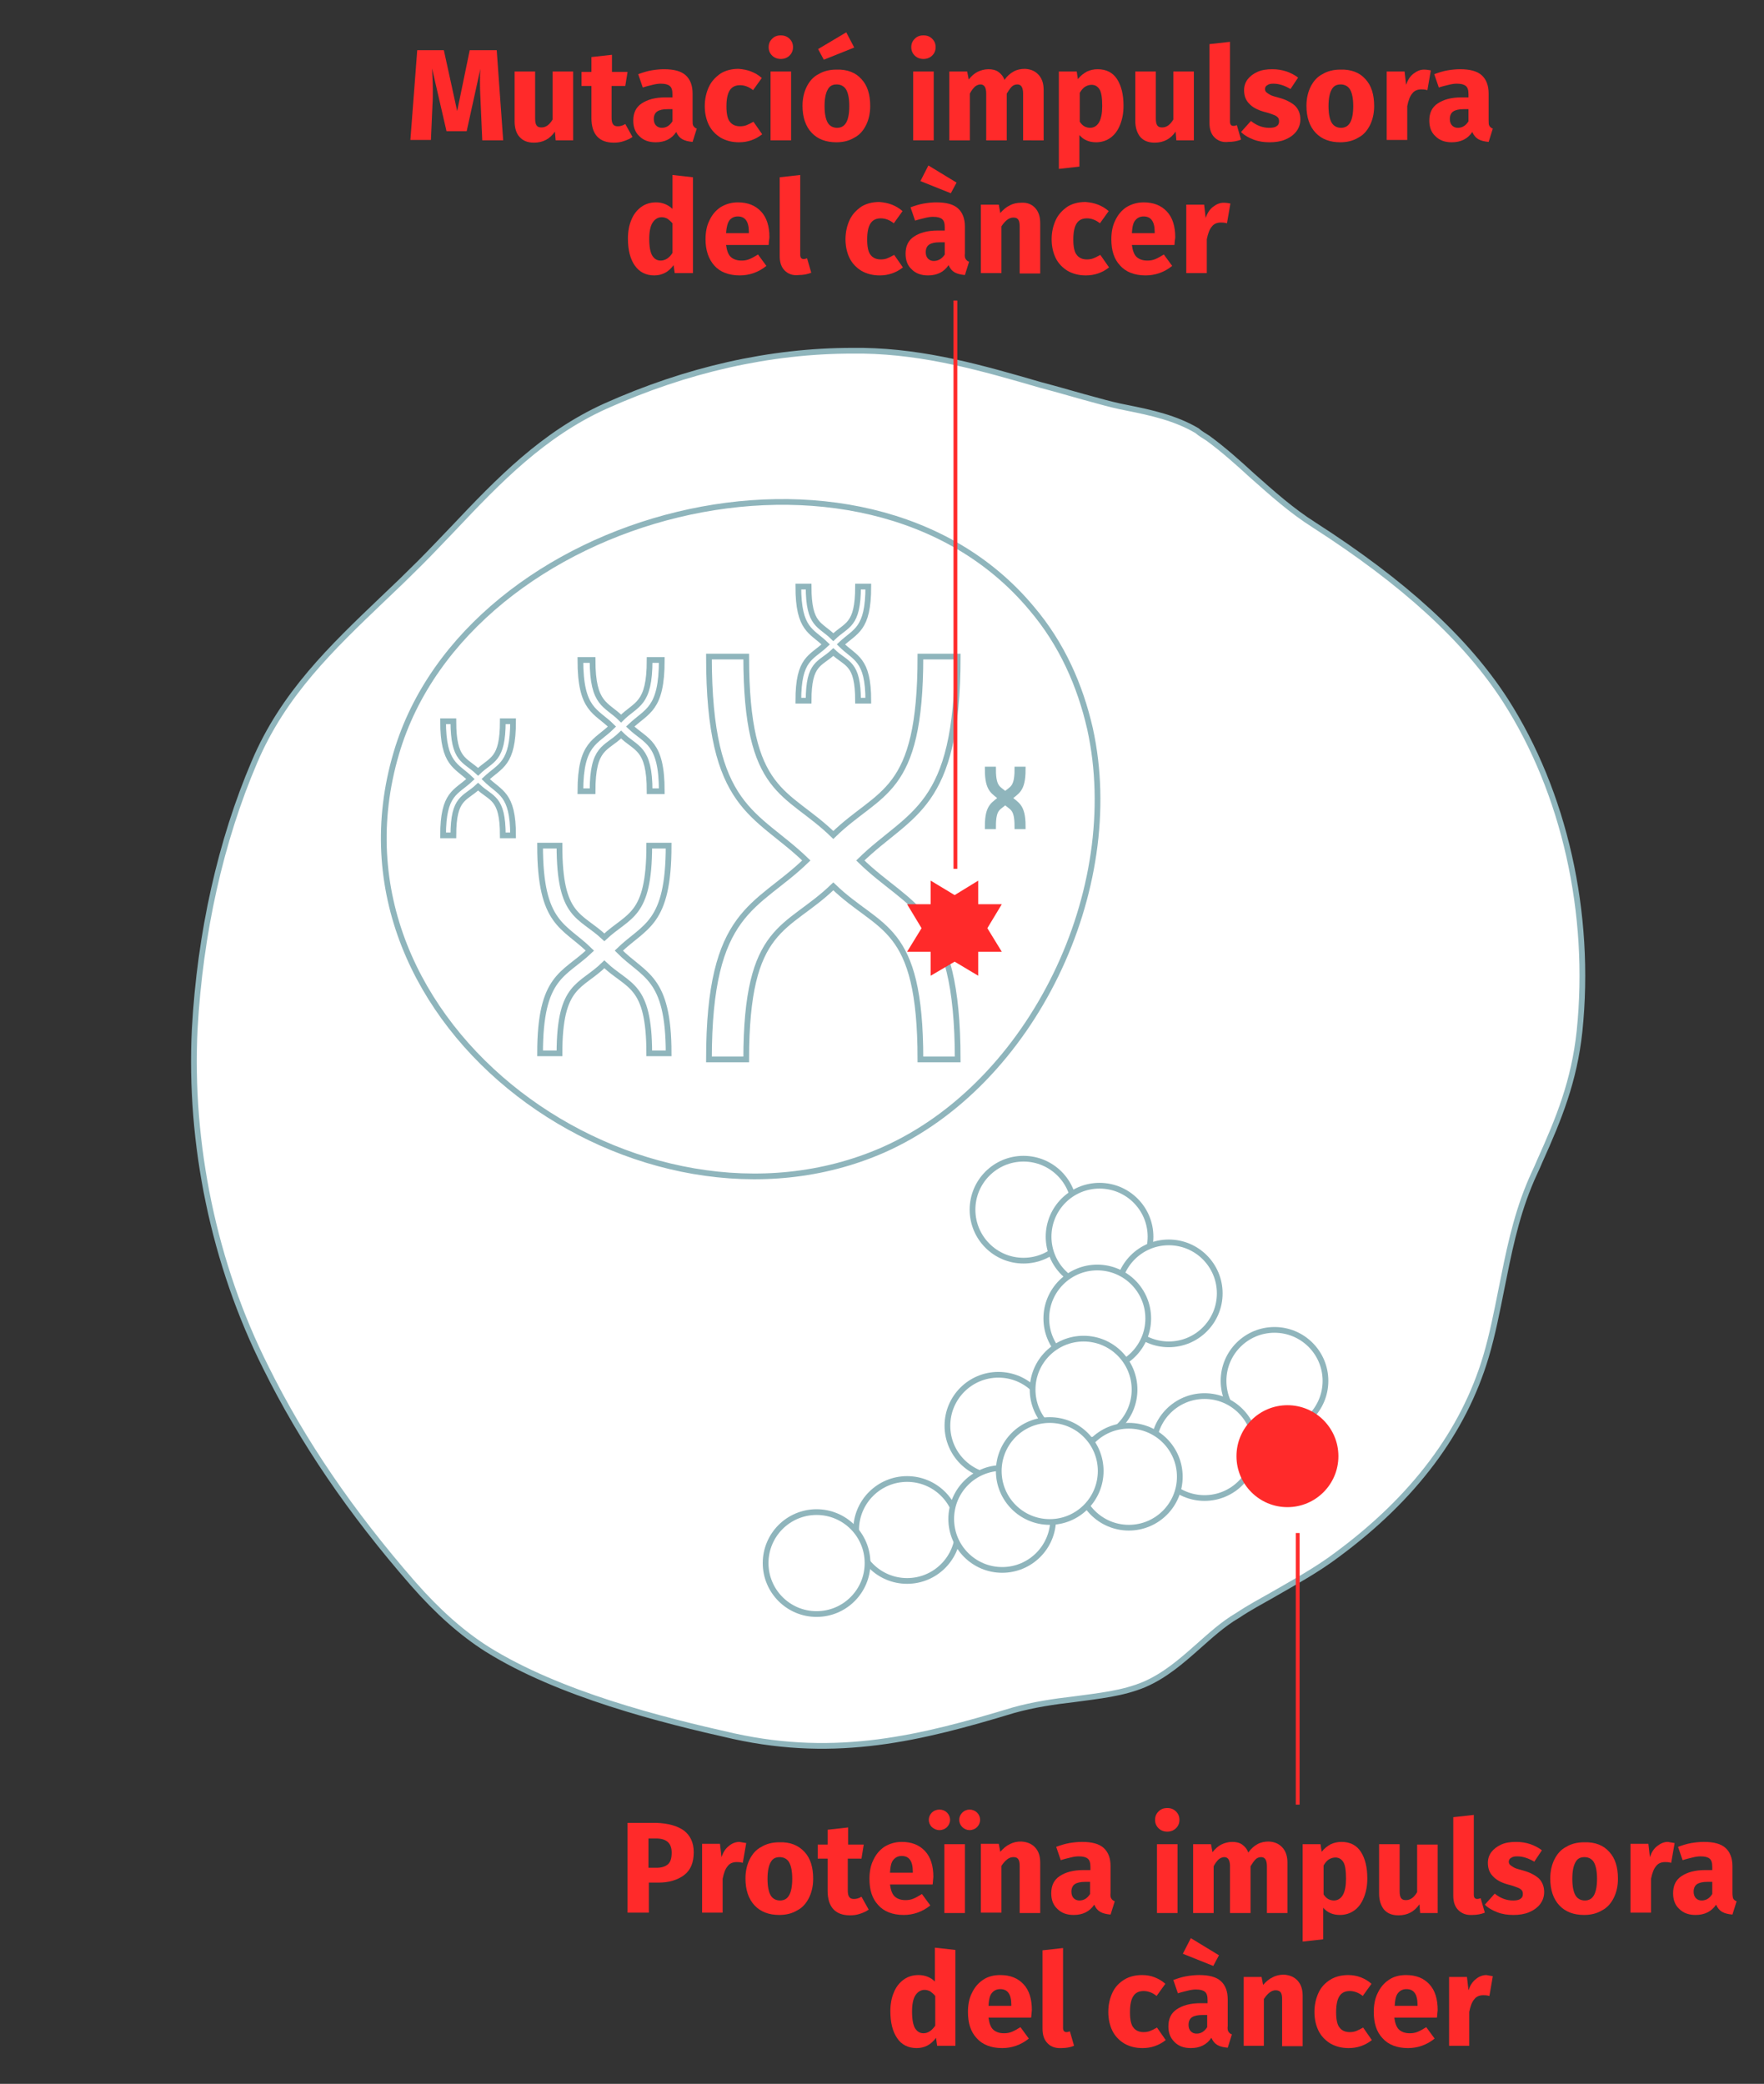 <?xml version="1.0" encoding="utf-8"?>
<!-- Generator: Adobe Illustrator 24.1.0, SVG Export Plug-In . SVG Version: 6.00 Build 0)  -->
<svg version="1.1" id="Capa_1" xmlns="http://www.w3.org/2000/svg" xmlns:xlink="http://www.w3.org/1999/xlink" x="0px" y="0px"
	 viewBox="0 0 463.8 547.8" style="enable-background:new 0 0 463.8 547.8;" xml:space="preserve">
<rect x="0" y="0" width="463.8" height="547.8" fill="#333333" stroke="none"/>
<style type="text/css">
	.st0{fill:#FFFFFF;stroke:#8FB5BC;stroke-width:1.506;stroke-miterlimit:10;}
	.st1{fill:#FF2A2A;}
	.st2{fill:none;stroke:#FF2A2A;stroke-miterlimit:10;}
	.st3{enable-background:new    ;}
</style>
<g>
	<g>
		<path class="st0" d="M395.8,184.1c-10.4-16.1-26.8-31-50.3-46.1c-6-3.8-11.1-8.4-16.3-13c-3.6-3.3-7.5-6.8-11.6-9.8
			c-0.9-0.6-2-1.2-2.9-2l0,0c-5.6-3.3-11.9-4.7-18.4-6c-2.6-0.5-5-1.1-7.5-1.8c-5.3-1.4-10.2-2.9-15.2-4.2
			c-15.5-4.5-30.1-8.7-46.7-9c-0.9,0-1.8,0-2.7,0c-21.8,0-43.7,5-65.1,14.6c-16.3,7.4-27.9,19.4-39.9,32.1c-2.9,3-5.7,6-8.7,9
			c-3.3,3.3-6.6,6.5-9.9,9.6c-13.4,12.8-26.1,24.9-33.7,42.8c-8.9,20.8-14.3,45-15.7,70.2c-1.5,30.1,5,61.8,18.7,89
			c9.6,19.4,22.3,38,38.7,56.8c6.5,7.4,12.8,13,19.4,17.2c19,11.9,46.1,18.7,64.9,22.9c27.3,6,49.4,0.5,73.5-6.8
			c5.3-1.5,10.8-2.3,16-2.9c6.6-0.9,12.8-1.5,18.5-3.9c5.3-2.3,9.5-5.9,13.9-9.8c3.3-2.9,6.6-6,10.7-8.4c3-2,6-3.6,9-5.3
			c5.7-3.3,11.8-6.6,17.2-10.7c20-14.8,33.1-32.2,39-52c1.7-5.7,2.9-11.9,4.1-17.9c1.8-9,3.6-18.2,7.2-27c0.9-2.3,2-4.4,2.9-6.6
			c5-11.1,9-20.9,10.4-34C418.5,240,411.3,208.3,395.8,184.1z"/>
		<g>
			<path class="st0" d="M271.3,160c-44.1-53-148.4-25.6-167.1,38C83,269.8,168.6,330.2,232.2,302.3c39.2-17.3,63.7-68.4,54.4-110.7
				C284,180.2,279.2,169.3,271.3,160z"/>
			<g>
				<path class="st0" d="M196.2,172.6h-9.8c0,40.4,12.4,40.8,25.6,53.6c-13.1,12.7-25.6,12.7-25.6,52.3h9.8
					c0-35.7,10.7-33.7,22.9-45.5c12.2,11.8,22.9,9.6,22.9,45.5h9.8c0-39.6-12.5-39.5-25.6-52.3c13.1-12.8,25.6-13.3,25.6-53.6H242
					c0,36.6-10.7,35-22.9,46.9C206.9,207.6,196.2,209.2,196.2,172.6z"/>
				<polygon class="st1" points="251,235.3 244.7,231.5 244.7,237.7 238.5,237.7 242.3,244 238.5,250.2 244.7,250.2 244.7,256.5 
					251,252.8 257.2,256.5 257.2,250.2 263.4,250.2 259.6,244 263.4,237.7 257.2,237.7 257.2,231.5 				"/>
			</g>
		</g>
		<g>
			<circle class="st0" cx="335.1" cy="363" r="13.4"/>
			<circle class="st0" cx="269.1" cy="318" r="13.4"/>
			<circle class="st0" cx="238.5" cy="402.2" r="13.4"/>
			<circle class="st0" cx="289.1" cy="325.1" r="13.4"/>
			<circle class="st0" cx="214.7" cy="410.9" r="13.4"/>
			<circle class="st0" cx="307.3" cy="340" r="13.4"/>
			<circle class="st0" cx="262.5" cy="374.8" r="13.4"/>
			<circle class="st0" cx="316.7" cy="380.4" r="13.4"/>
			<circle class="st0" cx="288.5" cy="346.6" r="13.4"/>
			<circle class="st0" cx="284.9" cy="365.3" r="13.4"/>
			<circle class="st0" cx="263.5" cy="399.3" r="13.4"/>
			<circle class="st0" cx="296.8" cy="388.2" r="13.4"/>
			<circle class="st0" cx="276" cy="386.7" r="13.4"/>
			<circle class="st1" cx="338.5" cy="382.8" r="13.4"/>
		</g>
	</g>
	<path class="st0" d="M147.1,222.3h-5.1c0,20.8,6.3,20.9,13.1,27.6c-6.8,6.5-13.1,6.5-13.1,27h5.1c0-18.4,5.6-17.3,11.8-23.4
		c6.3,6,11.8,5,11.8,23.4h5.1c0-20.3-6.5-20.3-13.1-27c6.8-6.6,13.1-6.8,13.1-27.6h-5.1c0,18.8-5.4,18.1-11.8,24.1
		C152.5,240.4,147.1,241.3,147.1,222.3z"/>
	<path class="st0" d="M155.8,173.5h-3.2c0,13.3,4.1,13.3,8.3,17.5c-4.2,4.2-8.3,4.2-8.3,17h3.2c0-11.8,3.5-11,7.5-14.9
		c3.9,3.9,7.5,3.2,7.5,14.9h3.2c0-13-4.1-13-8.3-17c4.4-4.2,8.3-4.4,8.3-17.5h-3.2c0,11.9-3.5,11.4-7.5,15.4
		C159.4,185,155.8,185.4,155.8,173.5z"/>
	<path class="st0" d="M119.2,189.6h-2.7c0,11.4,3.5,11.6,7.2,15.2c-3.8,3.6-7.2,3.6-7.2,14.8h2.7c0-10.1,3-9.5,6.5-12.8
		c3.5,3.3,6.5,2.7,6.5,12.8h2.7c0-11.1-3.5-11.1-7.2-14.8c3.8-3.6,7.2-3.8,7.2-15.2h-2.7c0,10.4-3,9.9-6.5,13.3
		C122.2,199.6,119.2,200,119.2,189.6z"/>
	<path class="st0" d="M212.6,154.2h-2.7c0,11.4,3.5,11.6,7.2,15.2c-3.8,3.6-7.2,3.6-7.2,14.8h2.7c0-10.1,3-9.5,6.5-12.8
		c3.5,3.3,6.5,2.7,6.5,12.8h2.7c0-11.1-3.5-11.1-7.2-14.8c3.8-3.6,7.2-3.8,7.2-15.2h-2.7c0,10.4-3,9.9-6.5,13.3
		C215.6,164,212.6,164.5,212.6,154.2z"/>
	<path class="st0" d="M261.1,202.3h-1.4c0,5.7,1.8,5.7,3.6,7.5c-1.8,1.8-3.6,1.8-3.6,7.4h1.4c0-5.1,1.5-4.8,3.2-6.5
		c1.7,1.7,3.2,1.4,3.2,6.5h1.4c0-5.6-1.8-5.6-3.6-7.4c1.8-1.8,3.6-1.8,3.6-7.5h-1.4c0,5.1-1.5,5-3.2,6.6
		C262.6,207.3,261.1,207.4,261.1,202.3z"/>
</g>
<line class="st2" x1="251.2" y1="79" x2="251.2" y2="228.4"/>
<line class="st2" x1="341.2" y1="403" x2="341.2" y2="474.4"/>
<g class="st3">
	<path class="st1" d="M179.8,481.2c1.7,1.3,2.6,3.2,2.6,5.7c0,2.7-0.8,4.7-2.5,6c-1.7,1.3-4,2-6.8,2h-2.5v7.9H165v-23.6h7.6
		C175.7,479.3,178.1,480,179.8,481.2z M175.6,490.1c0.7-0.6,1-1.6,1-3.1c0-2.5-1.4-3.7-4.1-3.7h-2v7.7h2.1
		C173.9,491,174.9,490.7,175.6,490.1z"/>
	<path class="st1" d="M196.2,484.5l-0.9,5.2c-0.7-0.2-1.2-0.2-1.6-0.2c-1.1,0-1.9,0.4-2.4,1.1c-0.6,0.7-1,1.8-1.3,3.3v8.9h-5.4
		v-18.1h4.7l0.4,3.5c0.4-1.2,1-2.2,1.9-2.9c0.8-0.7,1.8-1.1,2.8-1.1C195,484.3,195.6,484.4,196.2,484.5z"/>
	<path class="st1" d="M211.5,486.8c1.6,1.7,2.3,4.1,2.3,7.1c0,1.9-0.4,3.6-1.1,5c-0.7,1.4-1.7,2.6-3.1,3.3c-1.3,0.8-2.9,1.2-4.7,1.2
		c-2.7,0-4.9-0.8-6.5-2.5c-1.6-1.7-2.4-4.1-2.4-7.1c0-1.9,0.4-3.6,1.1-5c0.7-1.4,1.7-2.6,3.1-3.3c1.3-0.8,2.9-1.2,4.7-1.2
		C207.8,484.2,209.9,485.1,211.5,486.8z M202.6,489.6c-0.5,0.9-0.8,2.3-0.8,4.3c0,2,0.3,3.4,0.8,4.3c0.5,0.9,1.4,1.4,2.5,1.4
		c1.1,0,1.9-0.5,2.4-1.4s0.8-2.3,0.8-4.3c0-2-0.3-3.4-0.8-4.3c-0.5-0.9-1.4-1.4-2.5-1.4C203.9,488.2,203.1,488.6,202.6,489.6z"/>
	<path class="st1" d="M228.4,502c-0.7,0.5-1.4,0.8-2.3,1.1s-1.7,0.4-2.6,0.4c-3.9,0-5.9-2.2-5.9-6.5v-8.4H215v-3.7h2.6v-3.9l5.4-0.6
		v4.5h4.1l-0.6,3.7h-3.6v8.3c0,0.8,0.1,1.4,0.4,1.8s0.7,0.5,1.3,0.5c0.6,0,1.3-0.2,1.9-0.6L228.4,502z"/>
	<path class="st1" d="M245.2,495.4H234c0.2,1.5,0.6,2.6,1.3,3.2c0.7,0.6,1.6,0.9,2.8,0.9c0.7,0,1.4-0.1,2.1-0.4s1.4-0.7,2.2-1.2
		l2.2,3c-2.1,1.7-4.5,2.5-7,2.5c-2.9,0-5.2-0.9-6.7-2.6c-1.6-1.7-2.3-4-2.3-6.9c0-1.8,0.3-3.5,1-4.9c0.7-1.5,1.6-2.6,2.9-3.5
		c1.3-0.8,2.8-1.3,4.6-1.3c2.6,0,4.6,0.8,6.1,2.4c1.5,1.6,2.2,3.9,2.2,6.8C245.3,494.2,245.3,494.9,245.2,495.4z M240,492
		c0-2.8-1-4.1-2.9-4.1c-0.9,0-1.6,0.3-2.2,1s-0.8,1.8-0.9,3.4h6V492z"/>
	<path class="st1" d="M249,476.5c0.5,0.5,0.8,1.2,0.8,1.9c0,0.7-0.3,1.4-0.8,1.9c-0.5,0.5-1.2,0.8-2,0.8c-0.8,0-1.4-0.3-2-0.8
		c-0.5-0.5-0.8-1.2-0.8-1.9c0-0.7,0.3-1.4,0.8-1.9s1.2-0.8,2-0.8C247.8,475.7,248.5,476,249,476.5z M253.7,484.8v18.1h-5.4v-18.1
		H253.7z M256.9,476.5c0.5,0.5,0.8,1.2,0.8,1.9c0,0.7-0.3,1.4-0.8,1.9c-0.5,0.5-1.2,0.8-2,0.8c-0.7,0-1.4-0.3-1.9-0.8
		c-0.5-0.5-0.8-1.2-0.8-1.9c0-0.7,0.3-1.4,0.8-1.9c0.5-0.5,1.2-0.8,1.9-0.8C255.7,475.7,256.4,476,256.9,476.5z"/>
	<path class="st1" d="M272.2,485.7c0.9,1,1.3,2.3,1.3,4v13.2h-5.4v-12.3c0-0.9-0.1-1.5-0.4-1.9c-0.3-0.4-0.7-0.5-1.3-0.5
		c-1.1,0-2.1,0.8-3.1,2.3v12.3h-5.4v-18.1h4.7l0.4,2.1c0.8-0.9,1.6-1.6,2.5-2c0.9-0.5,1.9-0.7,3-0.7
		C270.1,484.2,271.3,484.7,272.2,485.7z"/>
	<path class="st1" d="M292.2,499.1c0.2,0.3,0.5,0.6,0.9,0.7l-1.1,3.5c-1.1-0.1-2-0.3-2.7-0.7c-0.7-0.4-1.2-1-1.6-1.9
		c-1.2,1.8-3,2.7-5.4,2.7c-1.8,0-3.2-0.5-4.3-1.6c-1.1-1-1.6-2.4-1.6-4.1c0-2,0.7-3.5,2.2-4.5c1.5-1,3.5-1.6,6.3-1.6h1.8v-0.8
		c0-1.1-0.2-1.8-0.7-2.2s-1.2-0.6-2.4-0.6c-0.6,0-1.3,0.1-2.1,0.3c-0.8,0.2-1.7,0.4-2.6,0.7l-1.2-3.5c1.1-0.4,2.3-0.8,3.5-1
		c1.2-0.2,2.3-0.3,3.3-0.3c2.6,0,4.5,0.5,5.7,1.6c1.2,1.1,1.8,2.7,1.8,4.8v7C291.9,498.3,292,498.8,292.2,499.1z M286.6,497.9v-3.2
		h-1.3c-1.2,0-2.1,0.2-2.7,0.6s-0.9,1.1-0.9,2c0,0.7,0.2,1.3,0.6,1.7c0.4,0.4,0.9,0.6,1.5,0.6C285,499.6,285.9,499,286.6,497.9z"/>
	<path class="st1" d="M309.2,476.2c0.6,0.6,0.9,1.3,0.9,2.2c0,0.9-0.3,1.6-0.9,2.2s-1.4,0.9-2.3,0.9s-1.7-0.3-2.3-0.9
		c-0.6-0.6-0.9-1.3-0.9-2.2c0-0.9,0.3-1.6,0.9-2.2c0.6-0.6,1.3-0.9,2.3-0.9S308.6,475.6,309.2,476.2z M309.6,484.8v18.1h-5.4v-18.1
		H309.6z"/>
	<path class="st1" d="M337.2,485.7c0.9,1,1.3,2.3,1.3,4v13.2h-5.4v-12.3c0-1.6-0.5-2.4-1.5-2.4c-0.6,0-1.1,0.2-1.5,0.6
		c-0.4,0.4-0.8,1-1.3,1.8v12.3h-5.4v-12.3c0-1.6-0.5-2.4-1.5-2.4c-0.5,0-1,0.2-1.5,0.6c-0.4,0.4-0.9,1-1.3,1.8v12.3h-5.4v-18.1h4.7
		l0.4,2.1c0.7-0.9,1.5-1.6,2.3-2c0.8-0.4,1.8-0.7,2.9-0.7c1,0,1.9,0.2,2.6,0.7c0.7,0.5,1.3,1.2,1.6,2.1c0.7-1,1.5-1.7,2.4-2.2
		c0.9-0.5,1.9-0.7,3-0.7C335.2,484.2,336.3,484.7,337.2,485.7z"/>
	<path class="st1" d="M357.8,486.8c1.1,1.7,1.7,4,1.7,7c0,1.9-0.3,3.5-0.9,5s-1.4,2.6-2.5,3.4s-2.4,1.2-3.8,1.2
		c-1.8,0-3.3-0.6-4.4-1.9v8.3l-5.4,0.6v-25.6h4.7l0.3,2c0.7-0.9,1.5-1.5,2.4-2c0.9-0.4,1.8-0.6,2.8-0.6
		C355,484.2,356.7,485.1,357.8,486.8z M353.9,493.9c0-2.1-0.2-3.6-0.7-4.4c-0.5-0.8-1.2-1.2-2.1-1.2c-0.6,0-1.2,0.2-1.7,0.5
		s-1,0.9-1.4,1.6v7.6c0.7,1.1,1.6,1.6,2.8,1.6C352.8,499.5,353.9,497.6,353.9,493.9z"/>
	<path class="st1" d="M378.1,502.9h-4.7l-0.2-2.3c-1.3,1.9-3.1,2.9-5.5,2.9c-1.7,0-2.9-0.5-3.8-1.5c-0.8-1-1.3-2.4-1.3-4.2v-13h5.4
		v12.3c0,0.9,0.1,1.5,0.4,1.9c0.3,0.4,0.7,0.5,1.3,0.5c1.1,0,2.1-0.7,2.9-2.1v-12.5h5.4V502.9z"/>
	<path class="st1" d="M383.4,502.1c-0.9-0.9-1.3-2.2-1.3-3.8v-20.6l5.4-0.6v21c0,0.7,0.3,1.1,0.9,1.1c0.3,0,0.6-0.1,0.9-0.2l1.1,3.8
		c-1,0.4-2.1,0.6-3.3,0.6C385.5,503.5,384.3,503,383.4,502.1z"/>
	<path class="st1" d="M402.4,484.8c1.1,0.4,2.1,0.9,3,1.6l-2,3c-1.5-0.9-3-1.4-4.5-1.4c-0.7,0-1.2,0.1-1.6,0.4
		c-0.4,0.2-0.6,0.6-0.6,1c0,0.3,0.1,0.6,0.3,0.8s0.5,0.4,1,0.7s1.3,0.5,2.4,0.8c1.9,0.5,3.3,1.3,4.2,2.1c0.9,0.9,1.4,2.1,1.4,3.6
		c0,1.2-0.4,2.3-1.1,3.2c-0.7,0.9-1.7,1.6-2.9,2.1c-1.2,0.5-2.6,0.7-4.1,0.7c-1.5,0-2.9-0.2-4.2-0.7c-1.3-0.5-2.4-1.1-3.3-2l2.6-2.9
		c1.5,1.2,3.1,1.8,4.8,1.8c0.8,0,1.5-0.1,1.9-0.4c0.5-0.3,0.7-0.7,0.7-1.3c0-0.4-0.1-0.8-0.3-1c-0.2-0.2-0.5-0.5-1.1-0.7
		c-0.5-0.2-1.3-0.5-2.5-0.8c-1.8-0.5-3.1-1.2-4-2.2c-0.9-0.9-1.3-2.1-1.3-3.5c0-1,0.3-2,0.9-2.8c0.6-0.8,1.5-1.5,2.6-2
		c1.1-0.5,2.4-0.7,3.9-0.7C400,484.2,401.2,484.4,402.4,484.8z"/>
	<path class="st1" d="M423.1,486.8c1.6,1.7,2.3,4.1,2.3,7.1c0,1.9-0.4,3.6-1.1,5s-1.7,2.6-3.1,3.3c-1.3,0.8-2.9,1.2-4.7,1.2
		c-2.7,0-4.9-0.8-6.5-2.5c-1.6-1.7-2.4-4.1-2.4-7.1c0-1.9,0.4-3.6,1.1-5s1.7-2.6,3.1-3.3c1.3-0.8,2.9-1.2,4.7-1.2
		C419.4,484.2,421.6,485.1,423.1,486.8z M414.2,489.6c-0.5,0.9-0.8,2.3-0.8,4.3c0,2,0.3,3.4,0.8,4.3c0.5,0.9,1.4,1.4,2.5,1.4
		c1.1,0,1.9-0.5,2.4-1.4s0.8-2.3,0.8-4.3c0-2-0.3-3.4-0.8-4.3c-0.5-0.9-1.4-1.4-2.5-1.4C415.5,488.2,414.7,488.6,414.2,489.6z"/>
	<path class="st1" d="M440.3,484.5l-0.9,5.2c-0.7-0.2-1.2-0.2-1.6-0.2c-1.1,0-1.9,0.4-2.4,1.1c-0.6,0.7-1,1.8-1.3,3.3v8.9h-5.4
		v-18.1h4.7l0.4,3.5c0.4-1.2,1-2.2,1.9-2.9s1.8-1.1,2.8-1.1C439.1,484.3,439.7,484.4,440.3,484.5z"/>
	<path class="st1" d="M455.7,499.1c0.2,0.3,0.5,0.6,0.9,0.7l-1.1,3.5c-1.1-0.1-2-0.3-2.7-0.7c-0.7-0.4-1.2-1-1.6-1.9
		c-1.2,1.8-3,2.7-5.4,2.7c-1.8,0-3.2-0.5-4.3-1.6c-1.1-1-1.6-2.4-1.6-4.1c0-2,0.7-3.5,2.2-4.5c1.5-1,3.5-1.6,6.3-1.6h1.8v-0.8
		c0-1.1-0.2-1.8-0.7-2.2s-1.2-0.6-2.4-0.6c-0.6,0-1.3,0.1-2.1,0.3c-0.8,0.2-1.7,0.4-2.6,0.7l-1.2-3.5c1.1-0.4,2.3-0.8,3.5-1
		c1.2-0.2,2.3-0.3,3.3-0.3c2.6,0,4.5,0.5,5.7,1.6c1.2,1.1,1.8,2.7,1.8,4.8v7C455.5,498.3,455.6,498.8,455.7,499.1z M450.2,497.9
		v-3.2h-1.3c-1.2,0-2.1,0.2-2.7,0.6s-0.9,1.1-0.9,2c0,0.7,0.2,1.3,0.6,1.7c0.4,0.4,0.9,0.6,1.5,0.6
		C448.6,499.6,449.5,499,450.2,497.9z"/>
</g>
<g class="st3">
	<path class="st1" d="M251.2,512.6v25.2h-4.8l-0.3-2.1c-1.3,1.8-3,2.7-5.1,2.7c-2.2,0-4-0.9-5.1-2.6c-1.2-1.7-1.8-4.1-1.8-7.1
		c0-1.8,0.3-3.5,0.9-4.9c0.6-1.5,1.5-2.6,2.6-3.4s2.4-1.2,3.9-1.2c1.7,0,3.2,0.6,4.3,1.7v-8.9L251.2,512.6z M245.9,532.5v-7.8
		c-0.4-0.5-0.9-0.9-1.3-1.2c-0.4-0.2-0.9-0.4-1.5-0.4c-1,0-1.8,0.5-2.4,1.4c-0.6,0.9-0.9,2.4-0.9,4.3c0,2.1,0.3,3.6,0.8,4.4
		c0.5,0.8,1.2,1.3,2.2,1.3C244,534.5,245,533.8,245.9,532.5z"/>
	<path class="st1" d="M271.1,530.4h-11.2c0.2,1.5,0.6,2.6,1.3,3.2c0.7,0.6,1.6,0.9,2.8,0.9c0.7,0,1.4-0.1,2.1-0.4
		c0.7-0.3,1.4-0.7,2.2-1.2l2.2,3c-2.1,1.7-4.5,2.5-7,2.5c-2.9,0-5.2-0.9-6.7-2.6c-1.6-1.7-2.3-4-2.3-6.9c0-1.8,0.3-3.5,1-4.9
		c0.7-1.5,1.6-2.6,2.9-3.5s2.8-1.3,4.6-1.3c2.6,0,4.6,0.8,6.1,2.4c1.5,1.6,2.2,3.9,2.2,6.8C271.2,529.2,271.2,529.9,271.1,530.4z
		 M265.9,527c0-2.8-1-4.1-2.9-4.1c-0.9,0-1.6,0.3-2.2,1s-0.8,1.8-0.9,3.4h6V527z"/>
	<path class="st1" d="M275.4,537.1c-0.9-0.9-1.3-2.2-1.3-3.8v-20.6l5.4-0.6v21c0,0.7,0.3,1.1,0.9,1.1c0.3,0,0.6-0.1,0.9-0.2l1.1,3.8
		c-1,0.4-2.1,0.6-3.3,0.6C277.5,538.5,276.2,538,275.4,537.1z"/>
	<path class="st1" d="M303.6,519.8c1,0.4,1.9,0.9,2.8,1.7l-2.3,3.2c-1.1-0.9-2.3-1.3-3.4-1.3c-1.2,0-2.1,0.4-2.7,1.3
		c-0.6,0.9-0.9,2.3-0.9,4.3c0,1.9,0.3,3.3,0.9,4c0.6,0.8,1.5,1.2,2.7,1.2c0.6,0,1.2-0.1,1.7-0.3c0.5-0.2,1.1-0.5,1.8-0.9l2.3,3.3
		c-1.8,1.4-3.8,2.1-6.1,2.1c-1.8,0-3.4-0.4-4.8-1.2c-1.3-0.8-2.4-1.9-3.1-3.3c-0.7-1.4-1.1-3.1-1.1-5s0.4-3.6,1.1-5.1
		c0.7-1.5,1.8-2.6,3.1-3.4c1.3-0.8,2.9-1.2,4.7-1.2C301.5,519.2,302.6,519.4,303.6,519.8z"/>
	<path class="st1" d="M323,534.1c0.2,0.3,0.5,0.6,0.9,0.7l-1.1,3.5c-1.1-0.1-2-0.3-2.7-0.7c-0.7-0.4-1.2-1-1.6-1.9
		c-1.2,1.8-3,2.7-5.4,2.7c-1.8,0-3.2-0.5-4.3-1.6s-1.6-2.4-1.6-4.1c0-2,0.7-3.5,2.2-4.5c1.5-1,3.5-1.6,6.3-1.6h1.8v-0.8
		c0-1.1-0.2-1.8-0.7-2.2s-1.2-0.6-2.4-0.6c-0.6,0-1.3,0.1-2.1,0.3c-0.8,0.2-1.7,0.4-2.6,0.7l-1.2-3.5c1.1-0.4,2.3-0.8,3.5-1
		c1.2-0.2,2.3-0.3,3.3-0.3c2.6,0,4.5,0.5,5.7,1.6c1.2,1.1,1.8,2.7,1.8,4.8v7C322.7,533.3,322.8,533.8,323,534.1z M313.1,509.5
		l7.4,4.5l-1.5,2.8l-8-3.2L313.1,509.5z M317.4,532.9v-3.2h-1.3c-1.2,0-2.1,0.2-2.7,0.6c-0.6,0.4-0.9,1.1-0.9,2
		c0,0.7,0.2,1.3,0.6,1.7s0.9,0.6,1.5,0.6C315.8,534.6,316.7,534,317.4,532.9z"/>
	<path class="st1" d="M341.2,520.7c0.9,1,1.3,2.3,1.3,4v13.2h-5.4v-12.3c0-0.9-0.1-1.5-0.4-1.9c-0.3-0.3-0.7-0.5-1.3-0.5
		c-1.1,0-2.1,0.8-3.1,2.3v12.3H327v-18.1h4.7l0.4,2.1c0.8-0.9,1.6-1.6,2.5-2c0.9-0.5,1.9-0.7,3-0.7
		C339.1,519.2,340.3,519.7,341.2,520.7z"/>
	<path class="st1" d="M357.8,519.8c1,0.4,1.9,0.9,2.8,1.7l-2.3,3.2c-1.1-0.9-2.3-1.3-3.4-1.3c-1.2,0-2.1,0.4-2.7,1.3
		c-0.6,0.9-0.9,2.3-0.9,4.3c0,1.9,0.3,3.3,0.9,4c0.6,0.8,1.5,1.2,2.7,1.2c0.6,0,1.2-0.1,1.7-0.3c0.5-0.2,1.1-0.5,1.8-0.9l2.3,3.3
		c-1.8,1.4-3.8,2.1-6.1,2.1c-1.8,0-3.4-0.4-4.8-1.2c-1.3-0.8-2.4-1.9-3.1-3.3c-0.7-1.4-1.1-3.1-1.1-5s0.4-3.6,1.1-5.1
		c0.7-1.5,1.8-2.6,3.1-3.4c1.3-0.8,2.9-1.2,4.7-1.2C355.6,519.2,356.8,519.4,357.8,519.8z"/>
	<path class="st1" d="M377.8,530.4h-11.2c0.2,1.5,0.6,2.6,1.3,3.2c0.7,0.6,1.6,0.9,2.8,0.9c0.7,0,1.4-0.1,2.1-0.4
		c0.7-0.3,1.4-0.7,2.2-1.2l2.2,3c-2.1,1.7-4.5,2.5-7,2.5c-2.9,0-5.2-0.9-6.7-2.6c-1.6-1.7-2.3-4-2.3-6.9c0-1.8,0.3-3.5,1-4.9
		c0.7-1.5,1.6-2.6,2.9-3.5s2.8-1.3,4.6-1.3c2.6,0,4.6,0.8,6.1,2.4c1.5,1.6,2.2,3.9,2.2,6.8C377.9,529.2,377.9,529.9,377.8,530.4z
		 M372.7,527c0-2.8-1-4.1-2.9-4.1c-0.9,0-1.6,0.3-2.2,1s-0.8,1.8-0.9,3.4h6V527z"/>
	<path class="st1" d="M392.5,519.5l-0.9,5.2c-0.7-0.2-1.2-0.2-1.6-0.2c-1.1,0-1.9,0.4-2.4,1.1c-0.6,0.7-1,1.8-1.3,3.3v8.9H381v-18.1
		h4.7l0.4,3.5c0.4-1.2,1-2.2,1.9-2.9c0.8-0.7,1.8-1.1,2.8-1.1C391.4,519.3,392,519.4,392.5,519.5z"/>
</g>
<g class="st3">
	<path class="st1" d="M132.3,36.9h-5.5l-0.4-9.2c-0.1-2.2-0.2-4.2-0.2-5.9c0-1.3,0-2.6,0.1-3.7l-3.6,16.4h-5.3L113.6,18
		c0.1,2,0.2,3.8,0.2,5.6c0,1.3,0,2.7-0.1,4.1l-0.4,9.1h-5.4l1.8-23.6h7l3.5,16l3.3-16h7.1L132.3,36.9z"/>
	<path class="st1" d="M150.8,36.9h-4.7l-0.2-2.3c-1.3,1.9-3.1,2.9-5.5,2.9c-1.7,0-2.9-0.5-3.8-1.5s-1.3-2.4-1.3-4.2v-13h5.4v12.3
		c0,0.9,0.1,1.5,0.4,1.9c0.3,0.4,0.7,0.5,1.3,0.5c1.1,0,2.1-0.7,2.9-2.1V18.8h5.4V36.9z"/>
	<path class="st1" d="M166.3,36c-0.7,0.5-1.4,0.8-2.3,1.1s-1.7,0.4-2.6,0.4c-3.9,0-5.9-2.2-5.9-6.5v-8.4h-2.6v-3.7h2.6v-3.9l5.4-0.6
		v4.5h4.1l-0.6,3.7h-3.6v8.3c0,0.8,0.1,1.4,0.4,1.8s0.7,0.5,1.3,0.5c0.6,0,1.3-0.2,1.9-0.6L166.3,36z"/>
	<path class="st1" d="M182.3,33.1c0.2,0.3,0.5,0.6,0.9,0.7l-1.1,3.5c-1.1-0.1-2-0.3-2.7-0.7s-1.2-1-1.6-1.9c-1.2,1.8-3,2.7-5.4,2.7
		c-1.8,0-3.2-0.5-4.3-1.6c-1.1-1-1.6-2.4-1.6-4.1c0-2,0.7-3.5,2.2-4.5c1.5-1,3.5-1.6,6.3-1.6h1.8v-0.8c0-1.1-0.2-1.8-0.7-2.2
		c-0.5-0.4-1.2-0.6-2.4-0.6c-0.6,0-1.3,0.1-2.1,0.3c-0.8,0.2-1.7,0.4-2.6,0.7l-1.2-3.5c1.1-0.4,2.3-0.8,3.5-1s2.3-0.3,3.3-0.3
		c2.6,0,4.5,0.5,5.7,1.6c1.2,1.1,1.8,2.7,1.8,4.8v7C182.1,32.3,182.1,32.8,182.3,33.1z M176.8,31.9v-3.2h-1.3
		c-1.2,0-2.1,0.2-2.7,0.6c-0.6,0.4-0.9,1.1-0.9,2c0,0.7,0.2,1.3,0.6,1.7c0.4,0.4,0.9,0.6,1.5,0.6C175.2,33.6,176.1,33,176.8,31.9z"
		/>
	<path class="st1" d="M197.5,18.8c1,0.4,1.9,0.9,2.8,1.7l-2.3,3.2c-1.1-0.9-2.3-1.3-3.4-1.3c-1.2,0-2.1,0.4-2.7,1.3
		c-0.6,0.9-0.9,2.3-0.9,4.3c0,1.9,0.3,3.3,0.9,4c0.6,0.8,1.5,1.2,2.7,1.2c0.6,0,1.2-0.1,1.7-0.3s1.1-0.5,1.8-0.9l2.3,3.3
		c-1.8,1.4-3.8,2.1-6.1,2.1c-1.8,0-3.4-0.4-4.8-1.2c-1.3-0.8-2.4-1.9-3.1-3.3c-0.7-1.4-1.1-3.1-1.1-5s0.4-3.6,1.1-5.1
		c0.7-1.5,1.8-2.6,3.1-3.5c1.3-0.8,2.9-1.2,4.7-1.2C195.4,18.2,196.5,18.4,197.5,18.8z"/>
	<path class="st1" d="M207.6,10.2c0.6,0.6,0.9,1.3,0.9,2.2c0,0.9-0.3,1.6-0.9,2.2s-1.4,0.9-2.3,0.9c-0.9,0-1.7-0.3-2.3-0.9
		c-0.6-0.6-0.9-1.3-0.9-2.2c0-0.9,0.3-1.6,0.9-2.2c0.6-0.6,1.3-0.9,2.3-0.9C206.2,9.3,207,9.6,207.6,10.2z M208,18.8v18.1h-5.4V18.8
		H208z"/>
	<path class="st1" d="M226.5,20.8c1.6,1.7,2.3,4.1,2.3,7.1c0,1.9-0.4,3.6-1.1,5s-1.7,2.6-3.1,3.3c-1.3,0.8-2.9,1.2-4.7,1.2
		c-2.7,0-4.9-0.8-6.5-2.5c-1.6-1.7-2.4-4.1-2.4-7.1c0-1.9,0.4-3.6,1.1-5s1.7-2.6,3.1-3.3c1.3-0.8,2.9-1.2,4.7-1.2
		C222.8,18.2,225,19.1,226.5,20.8z M222.5,8.5l2.1,4l-8,3.2l-1.5-2.8L222.5,8.5z M217.6,23.6c-0.5,0.9-0.8,2.3-0.8,4.3
		c0,2,0.3,3.4,0.8,4.3c0.5,0.9,1.4,1.4,2.5,1.4c1.1,0,1.9-0.5,2.4-1.4s0.8-2.3,0.8-4.3c0-2-0.3-3.4-0.8-4.3
		c-0.5-0.9-1.4-1.4-2.5-1.4C218.9,22.2,218.1,22.6,217.6,23.6z"/>
	<path class="st1" d="M245.1,10.2c0.6,0.6,0.9,1.3,0.9,2.2c0,0.9-0.3,1.6-0.9,2.2s-1.4,0.9-2.3,0.9s-1.7-0.3-2.3-0.9
		c-0.6-0.6-0.9-1.3-0.9-2.2c0-0.9,0.3-1.6,0.9-2.2c0.6-0.6,1.3-0.9,2.3-0.9S244.5,9.6,245.1,10.2z M245.5,18.8v18.1h-5.4V18.8H245.5
		z"/>
	<path class="st1" d="M273.1,19.7c0.9,1,1.3,2.3,1.3,4v13.2H269V24.6c0-1.6-0.5-2.4-1.5-2.4c-0.6,0-1.1,0.2-1.5,0.6
		c-0.4,0.4-0.8,1-1.3,1.8v12.3h-5.4V24.6c0-1.6-0.5-2.4-1.5-2.4c-0.5,0-1,0.2-1.5,0.6c-0.4,0.4-0.9,1-1.3,1.8v12.3h-5.4V18.8h4.7
		l0.4,2.1c0.7-0.9,1.5-1.6,2.3-2c0.8-0.4,1.8-0.7,2.9-0.7c1,0,1.9,0.2,2.6,0.7c0.7,0.5,1.3,1.2,1.6,2.1c0.7-1,1.5-1.7,2.4-2.2
		c0.9-0.5,1.9-0.7,3-0.7C271.1,18.2,272.2,18.7,273.1,19.7z"/>
	<path class="st1" d="M293.7,20.8c1.1,1.7,1.7,4,1.7,7c0,1.9-0.3,3.5-0.9,5s-1.4,2.6-2.5,3.4s-2.4,1.2-3.8,1.2
		c-1.8,0-3.3-0.6-4.4-1.9v8.3l-5.4,0.6V18.8h4.7l0.3,2c0.7-0.9,1.5-1.5,2.4-2c0.9-0.4,1.8-0.6,2.8-0.6
		C290.9,18.2,292.6,19.1,293.7,20.8z M289.8,27.9c0-2.1-0.2-3.6-0.7-4.4c-0.5-0.8-1.2-1.2-2.1-1.2c-0.6,0-1.2,0.2-1.7,0.5
		s-1,0.9-1.4,1.6v7.6c0.7,1.1,1.6,1.6,2.8,1.6C288.7,33.5,289.8,31.6,289.8,27.9z"/>
	<path class="st1" d="M314,36.9h-4.7l-0.2-2.3c-1.3,1.9-3.1,2.9-5.5,2.9c-1.7,0-2.9-0.5-3.8-1.5c-0.8-1-1.3-2.4-1.3-4.2v-13h5.4
		v12.3c0,0.9,0.1,1.5,0.4,1.9c0.3,0.4,0.7,0.5,1.3,0.5c1.1,0,2.1-0.7,2.9-2.1V18.8h5.4V36.9z"/>
	<path class="st1" d="M319.3,36.1c-0.9-0.9-1.3-2.2-1.3-3.8V11.6l5.4-0.6v21c0,0.7,0.3,1.1,0.9,1.1c0.3,0,0.6-0.1,0.9-0.2l1.1,3.8
		c-1,0.4-2.1,0.6-3.3,0.6C321.4,37.5,320.2,37,319.3,36.1z"/>
	<path class="st1" d="M338.3,18.8c1.1,0.4,2.1,0.9,3,1.6l-2,3c-1.5-0.9-3-1.4-4.5-1.4c-0.7,0-1.2,0.1-1.6,0.4
		c-0.4,0.2-0.6,0.6-0.6,1c0,0.3,0.1,0.6,0.3,0.8s0.5,0.4,1,0.7s1.3,0.5,2.4,0.8c1.9,0.5,3.3,1.3,4.2,2.1c0.9,0.9,1.4,2.1,1.4,3.6
		c0,1.2-0.4,2.3-1.1,3.2c-0.7,0.9-1.7,1.6-2.9,2.1c-1.2,0.5-2.6,0.7-4.1,0.7c-1.5,0-2.9-0.2-4.2-0.7c-1.3-0.5-2.4-1.1-3.3-2l2.6-2.9
		c1.5,1.2,3.1,1.8,4.8,1.8c0.8,0,1.5-0.1,1.9-0.4c0.5-0.3,0.7-0.7,0.7-1.3c0-0.4-0.1-0.8-0.3-1c-0.2-0.2-0.5-0.5-1.1-0.7
		c-0.5-0.2-1.3-0.5-2.5-0.8c-1.8-0.5-3.1-1.2-4-2.2c-0.9-0.9-1.3-2.1-1.3-3.5c0-1,0.3-2,0.9-2.8c0.6-0.8,1.5-1.5,2.6-2
		c1.1-0.5,2.4-0.7,3.9-0.7C335.9,18.2,337.1,18.4,338.3,18.8z"/>
	<path class="st1" d="M359,20.8c1.6,1.7,2.3,4.1,2.3,7.1c0,1.9-0.4,3.6-1.1,5s-1.7,2.6-3.1,3.3c-1.3,0.8-2.9,1.2-4.7,1.2
		c-2.7,0-4.9-0.8-6.5-2.5c-1.6-1.7-2.4-4.1-2.4-7.1c0-1.9,0.4-3.6,1.1-5s1.7-2.6,3.1-3.3c1.3-0.8,2.9-1.2,4.7-1.2
		C355.3,18.2,357.5,19.1,359,20.8z M350.1,23.6c-0.5,0.9-0.8,2.3-0.8,4.3c0,2,0.3,3.4,0.8,4.3c0.5,0.9,1.4,1.4,2.5,1.4
		c1.1,0,1.9-0.5,2.4-1.4s0.8-2.3,0.8-4.3c0-2-0.3-3.4-0.8-4.3c-0.5-0.9-1.4-1.4-2.5-1.4C351.4,22.2,350.6,22.6,350.1,23.6z"/>
	<path class="st1" d="M376.2,18.5l-0.9,5.2c-0.7-0.2-1.2-0.2-1.6-0.2c-1.1,0-1.9,0.4-2.4,1.1c-0.6,0.7-1,1.8-1.3,3.3v8.9h-5.4V18.8
		h4.7l0.4,3.5c0.4-1.2,1-2.2,1.9-2.9s1.8-1.1,2.8-1.1C375,18.3,375.6,18.4,376.2,18.5z"/>
	<path class="st1" d="M391.6,33.1c0.2,0.3,0.5,0.6,0.9,0.7l-1.1,3.5c-1.1-0.1-2-0.3-2.7-0.7c-0.7-0.4-1.2-1-1.6-1.9
		c-1.2,1.8-3,2.7-5.4,2.7c-1.8,0-3.2-0.5-4.3-1.6c-1.1-1-1.6-2.4-1.6-4.1c0-2,0.7-3.5,2.2-4.5c1.5-1,3.5-1.6,6.3-1.6h1.8v-0.8
		c0-1.1-0.2-1.8-0.7-2.2s-1.2-0.6-2.4-0.6c-0.6,0-1.3,0.1-2.1,0.3c-0.8,0.2-1.7,0.4-2.6,0.7l-1.2-3.5c1.1-0.4,2.3-0.8,3.5-1
		c1.2-0.2,2.3-0.3,3.3-0.3c2.6,0,4.5,0.5,5.7,1.6c1.2,1.1,1.8,2.7,1.8,4.8v7C391.4,32.3,391.4,32.8,391.6,33.1z M386.1,31.9v-3.2
		h-1.3c-1.2,0-2.1,0.2-2.7,0.6s-0.9,1.1-0.9,2c0,0.7,0.2,1.3,0.6,1.7c0.4,0.4,0.9,0.6,1.5,0.6C384.5,33.6,385.4,33,386.1,31.9z"/>
</g>
<g class="st3">
	<path class="st1" d="M182.2,46.6v25.2h-4.8l-0.3-2.1c-1.3,1.8-3,2.7-5.1,2.7c-2.2,0-3.9-0.9-5.1-2.6s-1.8-4.1-1.8-7.1
		c0-1.8,0.3-3.5,0.9-4.9c0.6-1.5,1.5-2.6,2.6-3.4c1.1-0.8,2.4-1.2,3.9-1.2c1.7,0,3.1,0.6,4.3,1.7v-8.9L182.2,46.6z M176.8,66.5v-7.8
		c-0.4-0.5-0.9-0.9-1.3-1.2c-0.4-0.2-0.9-0.4-1.5-0.4c-1,0-1.8,0.5-2.4,1.4c-0.6,0.9-0.9,2.4-0.9,4.3c0,2.1,0.3,3.6,0.8,4.4
		c0.5,0.8,1.2,1.3,2.2,1.3C174.9,68.5,176,67.8,176.8,66.5z"/>
	<path class="st1" d="M202.1,64.4h-11.2c0.2,1.5,0.6,2.6,1.3,3.2s1.6,0.9,2.8,0.9c0.7,0,1.4-0.1,2.1-0.4c0.7-0.3,1.4-0.7,2.2-1.2
		l2.2,3c-2.1,1.7-4.5,2.5-7,2.5c-2.9,0-5.2-0.9-6.7-2.6s-2.3-4-2.3-6.9c0-1.8,0.3-3.5,1-4.9c0.7-1.5,1.6-2.6,2.9-3.5
		c1.3-0.8,2.8-1.3,4.6-1.3c2.6,0,4.6,0.8,6.1,2.4c1.5,1.6,2.2,3.9,2.2,6.8C202.2,63.2,202.1,63.9,202.1,64.4z M196.9,61
		c0-2.8-1-4.1-2.9-4.1c-0.9,0-1.6,0.3-2.2,1c-0.5,0.7-0.8,1.8-0.9,3.4h6V61z"/>
	<path class="st1" d="M206.3,71.1c-0.9-0.9-1.3-2.2-1.3-3.8V46.6l5.4-0.6v21c0,0.7,0.3,1.1,0.9,1.1c0.3,0,0.6-0.1,0.9-0.2l1.1,3.8
		c-1,0.4-2.1,0.6-3.3,0.6C208.4,72.5,207.2,72,206.3,71.1z"/>
	<path class="st1" d="M234.5,53.8c1,0.4,1.9,0.9,2.8,1.7l-2.3,3.2c-1.1-0.9-2.3-1.3-3.4-1.3c-1.2,0-2.1,0.4-2.7,1.3
		c-0.6,0.9-0.9,2.3-0.9,4.3c0,1.9,0.3,3.3,0.9,4c0.6,0.8,1.5,1.2,2.7,1.2c0.6,0,1.2-0.1,1.7-0.3c0.5-0.2,1.1-0.5,1.8-0.9l2.3,3.3
		c-1.8,1.4-3.8,2.1-6.1,2.1c-1.8,0-3.4-0.4-4.8-1.2c-1.3-0.8-2.4-1.9-3.1-3.3c-0.7-1.4-1.1-3.1-1.1-5s0.4-3.6,1.1-5.1
		c0.7-1.5,1.8-2.6,3.1-3.5c1.3-0.8,2.9-1.2,4.7-1.2C232.4,53.2,233.5,53.4,234.5,53.8z"/>
	<path class="st1" d="M253.9,68.1c0.2,0.3,0.5,0.6,0.9,0.7l-1.1,3.5c-1.1-0.1-2-0.3-2.7-0.7c-0.7-0.4-1.2-1-1.6-1.9
		c-1.2,1.8-3,2.7-5.4,2.7c-1.8,0-3.2-0.5-4.3-1.6c-1.1-1-1.6-2.4-1.6-4.1c0-2,0.7-3.5,2.2-4.5c1.5-1,3.5-1.6,6.3-1.6h1.8v-0.8
		c0-1.1-0.2-1.8-0.7-2.2s-1.2-0.6-2.4-0.6c-0.6,0-1.3,0.1-2.1,0.3c-0.8,0.2-1.7,0.4-2.6,0.7l-1.2-3.5c1.1-0.4,2.3-0.8,3.5-1
		c1.2-0.2,2.3-0.3,3.3-0.3c2.6,0,4.5,0.5,5.7,1.6c1.2,1.1,1.8,2.7,1.8,4.8v7C253.6,67.3,253.7,67.8,253.9,68.1z M244.1,43.5l7.4,4.5
		l-1.5,2.8l-8-3.2L244.1,43.5z M248.4,66.9v-3.2H247c-1.2,0-2.1,0.2-2.7,0.6s-0.9,1.1-0.9,2c0,0.7,0.2,1.3,0.6,1.7
		c0.4,0.4,0.9,0.6,1.5,0.6C246.7,68.6,247.7,68,248.4,66.9z"/>
	<path class="st1" d="M272.2,54.7c0.9,1,1.3,2.3,1.3,4v13.2h-5.4V59.6c0-0.9-0.1-1.5-0.4-1.9c-0.3-0.4-0.7-0.5-1.3-0.5
		c-1.1,0-2.1,0.8-3.1,2.3v12.3h-5.4V53.8h4.7L263,56c0.8-0.9,1.6-1.6,2.5-2c0.9-0.5,1.9-0.7,3-0.7C270.1,53.2,271.3,53.7,272.2,54.7
		z"/>
	<path class="st1" d="M288.7,53.8c1,0.4,1.9,0.9,2.8,1.7l-2.3,3.2c-1.1-0.9-2.3-1.3-3.4-1.3c-1.2,0-2.1,0.4-2.7,1.3
		c-0.6,0.9-0.9,2.3-0.9,4.3c0,1.9,0.3,3.3,0.9,4c0.6,0.8,1.5,1.2,2.7,1.2c0.6,0,1.2-0.1,1.7-0.3s1.1-0.5,1.8-0.9l2.3,3.3
		c-1.8,1.4-3.8,2.1-6.1,2.1c-1.8,0-3.4-0.4-4.8-1.2c-1.3-0.8-2.4-1.9-3.1-3.3c-0.7-1.4-1.1-3.1-1.1-5s0.4-3.6,1.1-5.1
		c0.7-1.5,1.8-2.6,3.1-3.5c1.3-0.8,2.9-1.2,4.7-1.2C286.6,53.2,287.7,53.4,288.7,53.8z"/>
	<path class="st1" d="M308.8,64.4h-11.2c0.2,1.5,0.6,2.6,1.3,3.2c0.7,0.6,1.6,0.9,2.8,0.9c0.7,0,1.4-0.1,2.1-0.4
		c0.7-0.3,1.4-0.7,2.2-1.2l2.2,3c-2.1,1.7-4.5,2.5-7,2.5c-2.9,0-5.2-0.9-6.7-2.6c-1.6-1.7-2.3-4-2.3-6.9c0-1.8,0.3-3.5,1-4.9
		c0.7-1.5,1.6-2.6,2.9-3.5c1.3-0.8,2.8-1.3,4.6-1.3c2.6,0,4.6,0.8,6.1,2.4c1.5,1.6,2.2,3.9,2.2,6.8
		C308.9,63.2,308.8,63.9,308.8,64.4z M303.6,61c0-2.8-1-4.1-2.9-4.1c-0.9,0-1.6,0.3-2.2,1s-0.8,1.8-0.9,3.4h6V61z"/>
	<path class="st1" d="M323.5,53.5l-0.9,5.2c-0.7-0.2-1.2-0.2-1.6-0.2c-1.1,0-1.9,0.4-2.4,1.1c-0.6,0.7-1,1.8-1.3,3.3v8.9h-5.4V53.8
		h4.7l0.4,3.5c0.4-1.2,1-2.2,1.9-2.9s1.8-1.1,2.8-1.1C322.4,53.3,323,53.4,323.5,53.5z"/>
</g>
</svg>
